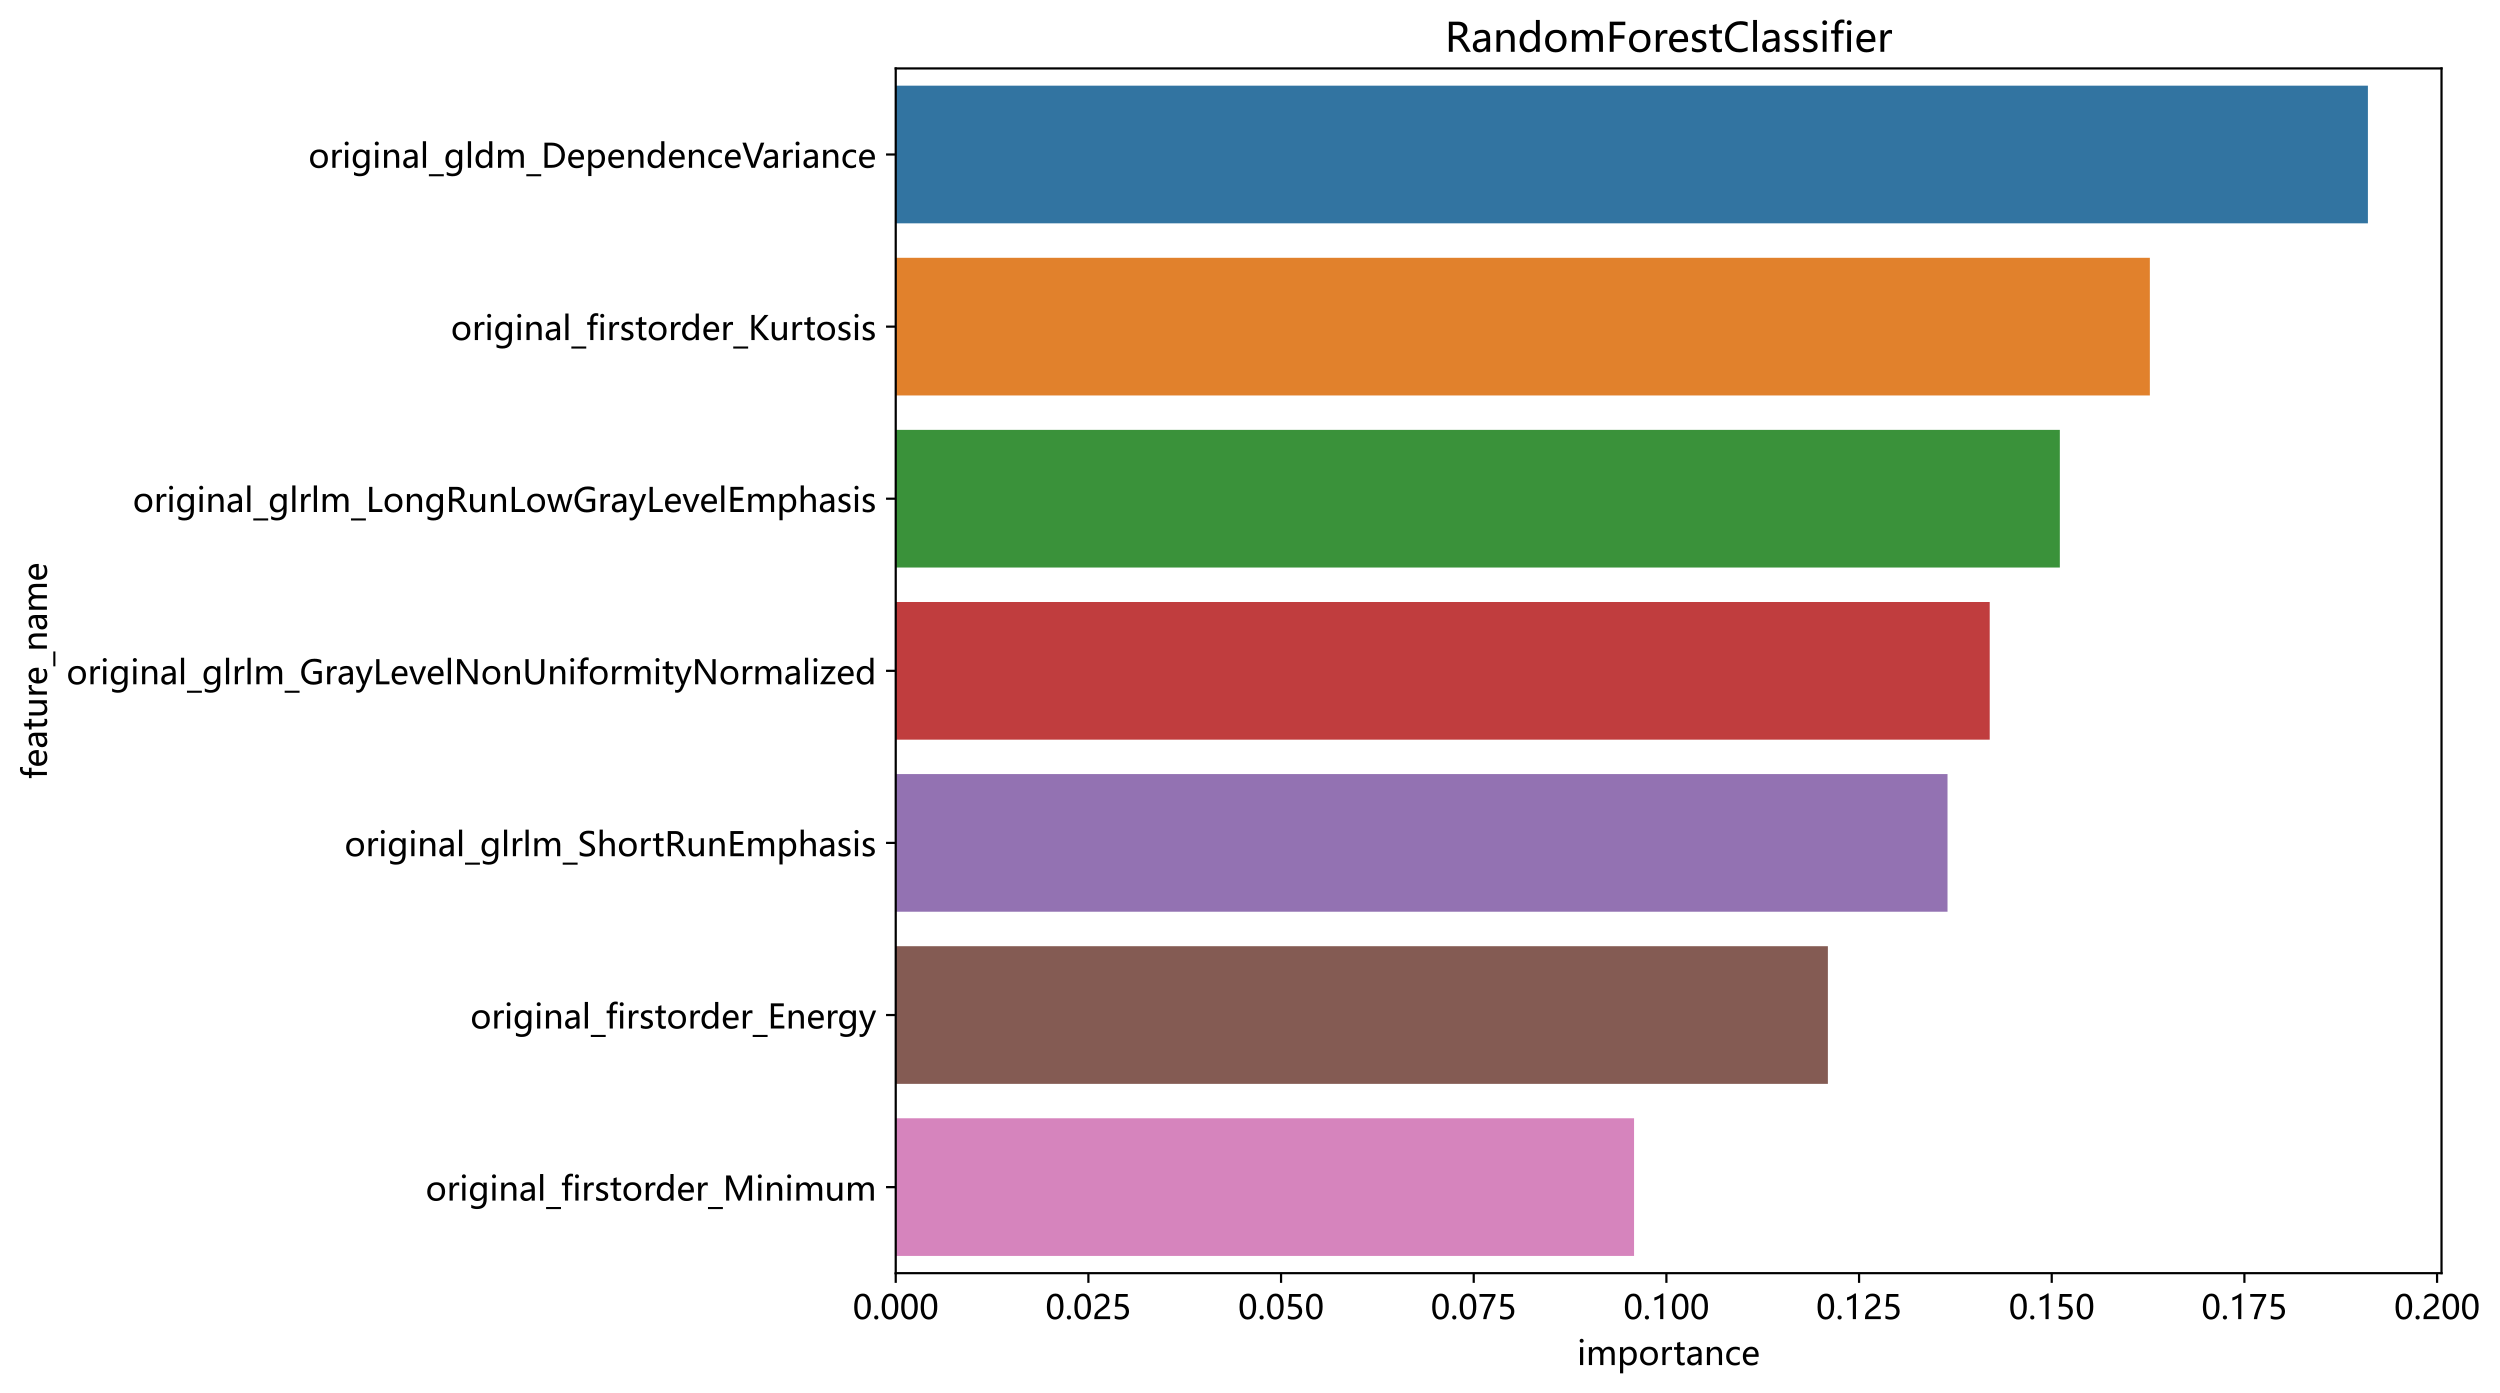 <?xml version="1.0" encoding="utf-8" standalone="no"?>
<!DOCTYPE svg PUBLIC "-//W3C//DTD SVG 1.1//EN"
  "http://www.w3.org/Graphics/SVG/1.1/DTD/svg11.dtd">
<!-- Created with matplotlib (https://matplotlib.org/) -->
<svg height="502.942pt" version="1.1" viewBox="0 0 902.45 502.942" width="902.45pt" xmlns="http://www.w3.org/2000/svg" xmlns:xlink="http://www.w3.org/1999/xlink">
 <defs>
  <style type="text/css">
*{stroke-linecap:butt;stroke-linejoin:round;}
  </style>
 </defs>
 <g id="figure_1">
  <g id="patch_1">
   <path d="M 0 502.942 
L 902.45 502.942 
L 902.45 0 
L 0 0 
z
" style="fill:#ffffff;"/>
  </g>
  <g id="axes_1">
   <g id="patch_2">
    <path d="M 323.339 459.591 
L 881.339 459.591 
L 881.339 24.711 
L 323.339 24.711 
z
" style="fill:#ffffff;"/>
   </g>
   <g id="patch_3">
    <path clip-path="url(#pabf6813dfd)" d="M 323.339 30.924 
L 854.768 30.924 
L 854.768 80.624 
L 323.339 80.624 
z
" style="fill:#3274a1;"/>
   </g>
   <g id="patch_4">
    <path clip-path="url(#pabf6813dfd)" d="M 323.339 93.049 
L 776.054 93.049 
L 776.054 142.75 
L 323.339 142.75 
z
" style="fill:#e1812c;"/>
   </g>
   <g id="patch_5">
    <path clip-path="url(#pabf6813dfd)" d="M 323.339 155.175 
L 743.561 155.175 
L 743.561 204.876 
L 323.339 204.876 
z
" style="fill:#3a923a;"/>
   </g>
   <g id="patch_6">
    <path clip-path="url(#pabf6813dfd)" d="M 323.339 217.301 
L 718.246 217.301 
L 718.246 267.001 
L 323.339 267.001 
z
" style="fill:#c03d3e;"/>
   </g>
   <g id="patch_7">
    <path clip-path="url(#pabf6813dfd)" d="M 323.339 279.426 
L 703.016 279.426 
L 703.016 329.127 
L 323.339 329.127 
z
" style="fill:#9372b2;"/>
   </g>
   <g id="patch_8">
    <path clip-path="url(#pabf6813dfd)" d="M 323.339 341.552 
L 659.829 341.552 
L 659.829 391.253 
L 323.339 391.253 
z
" style="fill:#845b53;"/>
   </g>
   <g id="patch_9">
    <path clip-path="url(#pabf6813dfd)" d="M 323.339 403.678 
L 589.863 403.678 
L 589.863 453.378 
L 323.339 453.378 
z
" style="fill:#d684bd;"/>
   </g>
   <g id="matplotlib.axis_1">
    <g id="xtick_1">
     <g id="line2d_1">
      <defs>
       <path d="M 0 0 
L 0 3.5 
" id="m8c0eee75ff" style="stroke:#000000;stroke-width:0.8;"/>
      </defs>
      <g>
       <use style="stroke:#000000;stroke-width:0.8;" x="323.339" xlink:href="#m8c0eee75ff" y="459.591"/>
      </g>
     </g>
     <g id="text_1">
      <!-- 0.000 -->
      <defs>
       <path d="M 4.438 36.328 
Q 4.438 56.344 11.078 66.625 
Q 17.719 76.906 30.328 76.906 
Q 54.344 76.906 54.344 38.141 
Q 54.344 19 47.578 8.859 
Q 40.828 -1.266 28.609 -1.266 
Q 17.094 -1.266 10.766 8.344 
Q 4.438 17.969 4.438 36.328 
z
M 14.203 36.766 
Q 14.203 6.641 29.5 6.641 
Q 44.531 6.641 44.531 37.25 
Q 44.531 68.953 29.781 68.953 
Q 14.203 68.953 14.203 36.766 
z
" id="MicrosoftYaHei-48"/>
       <path d="M 5.812 5.031 
Q 5.812 7.672 7.609 9.469 
Q 9.422 11.281 12.109 11.281 
Q 14.844 11.281 16.641 9.453 
Q 18.453 7.625 18.453 5.031 
Q 18.453 2.484 16.641 0.656 
Q 14.844 -1.172 12.062 -1.172 
Q 9.375 -1.172 7.594 0.656 
Q 5.812 2.484 5.812 5.031 
z
" id="MicrosoftYaHei-46"/>
      </defs>
      <g transform="translate(307.821 476.183)scale(0.12 -0.12)">
       <use xlink:href="#MicrosoftYaHei-48"/>
       <use x="58.643" xlink:href="#MicrosoftYaHei-46"/>
       <use x="82.715" xlink:href="#MicrosoftYaHei-48"/>
       <use x="141.357" xlink:href="#MicrosoftYaHei-48"/>
       <use x="200" xlink:href="#MicrosoftYaHei-48"/>
      </g>
     </g>
    </g>
    <g id="xtick_2">
     <g id="line2d_2">
      <g>
       <use style="stroke:#000000;stroke-width:0.8;" x="392.888" xlink:href="#m8c0eee75ff" y="459.591"/>
      </g>
     </g>
     <g id="text_2">
      <!-- 0.025 -->
      <defs>
       <path d="M 41.656 55.812 
Q 41.656 61.922 37.797 65.406 
Q 33.938 68.891 27.297 68.891 
Q 22.609 68.891 17.812 66.5 
Q 13.031 64.109 8.891 59.672 
L 8.891 68.953 
Q 12.594 72.797 17.297 74.844 
Q 22.016 76.906 28.375 76.906 
Q 38.625 76.906 44.875 71.406 
Q 51.125 65.922 51.125 56.547 
Q 51.125 48.188 47.281 42.078 
Q 43.453 35.984 34.188 29.594 
Q 24.703 23.047 21.5 20.219 
Q 18.312 17.391 17.031 14.797 
Q 15.766 12.203 15.766 8.5 
L 53.375 8.5 
L 53.375 0 
L 5.812 0 
L 5.812 3.766 
Q 5.812 10.297 7.594 14.859 
Q 9.375 19.438 13.469 23.75 
Q 17.578 28.078 26.266 34.125 
Q 35.156 40.375 38.406 45.094 
Q 41.656 49.812 41.656 55.812 
z
" id="MicrosoftYaHei-50"/>
       <path d="M 51.469 23.344 
Q 51.469 12.25 44.109 5.469 
Q 36.766 -1.312 24.359 -1.312 
Q 13.719 -1.312 8.5 1.859 
L 8.5 11.625 
Q 16.156 6.641 24.125 6.641 
Q 32.031 6.641 36.891 11 
Q 41.75 15.375 41.75 22.609 
Q 41.75 29.828 36.688 33.859 
Q 31.641 37.891 22.406 37.891 
Q 15.281 37.891 9.578 37.25 
L 12.359 75.641 
L 47.703 75.641 
L 47.703 67.234 
L 20.406 67.234 
L 18.844 45.797 
L 25.734 46.094 
Q 37.75 46.094 44.609 40.109 
Q 51.469 34.125 51.469 23.344 
z
" id="MicrosoftYaHei-53"/>
      </defs>
      <g transform="translate(377.37 476.183)scale(0.12 -0.12)">
       <use xlink:href="#MicrosoftYaHei-48"/>
       <use x="58.643" xlink:href="#MicrosoftYaHei-46"/>
       <use x="82.715" xlink:href="#MicrosoftYaHei-48"/>
       <use x="141.357" xlink:href="#MicrosoftYaHei-50"/>
       <use x="200" xlink:href="#MicrosoftYaHei-53"/>
      </g>
     </g>
    </g>
    <g id="xtick_3">
     <g id="line2d_3">
      <g>
       <use style="stroke:#000000;stroke-width:0.8;" x="462.437" xlink:href="#m8c0eee75ff" y="459.591"/>
      </g>
     </g>
     <g id="text_3">
      <!-- 0.050 -->
      <g transform="translate(446.919 476.183)scale(0.12 -0.12)">
       <use xlink:href="#MicrosoftYaHei-48"/>
       <use x="58.643" xlink:href="#MicrosoftYaHei-46"/>
       <use x="82.715" xlink:href="#MicrosoftYaHei-48"/>
       <use x="141.357" xlink:href="#MicrosoftYaHei-53"/>
       <use x="200" xlink:href="#MicrosoftYaHei-48"/>
      </g>
     </g>
    </g>
    <g id="xtick_4">
     <g id="line2d_4">
      <g>
       <use style="stroke:#000000;stroke-width:0.8;" x="531.986" xlink:href="#m8c0eee75ff" y="459.591"/>
      </g>
     </g>
     <g id="text_4">
      <!-- 0.075 -->
      <defs>
       <path d="M 53.469 69.734 
Q 41.547 48.922 34.734 31.219 
Q 27.938 13.531 26.312 0 
L 16.359 0 
Q 18.172 13.328 24.906 30.422 
Q 31.641 47.516 42.922 67.188 
L 5.422 67.188 
L 5.422 75.641 
L 53.469 75.641 
z
" id="MicrosoftYaHei-55"/>
      </defs>
      <g transform="translate(516.468 476.183)scale(0.12 -0.12)">
       <use xlink:href="#MicrosoftYaHei-48"/>
       <use x="58.643" xlink:href="#MicrosoftYaHei-46"/>
       <use x="82.715" xlink:href="#MicrosoftYaHei-48"/>
       <use x="141.357" xlink:href="#MicrosoftYaHei-55"/>
       <use x="200" xlink:href="#MicrosoftYaHei-53"/>
      </g>
     </g>
    </g>
    <g id="xtick_5">
     <g id="line2d_5">
      <g>
       <use style="stroke:#000000;stroke-width:0.8;" x="601.535" xlink:href="#m8c0eee75ff" y="459.591"/>
      </g>
     </g>
     <g id="text_5">
      <!-- 0.100 -->
      <defs>
       <path d="M 27.828 0 
L 27.828 64.703 
Q 25.594 62.453 20.234 59.672 
Q 14.891 56.891 10.359 55.766 
L 10.359 65.141 
Q 16.359 66.797 23.188 70.438 
Q 30.031 74.078 33.688 77.297 
L 37.312 77.297 
L 37.312 0 
z
" id="MicrosoftYaHei-49"/>
      </defs>
      <g transform="translate(586.017 476.183)scale(0.12 -0.12)">
       <use xlink:href="#MicrosoftYaHei-48"/>
       <use x="58.643" xlink:href="#MicrosoftYaHei-46"/>
       <use x="82.715" xlink:href="#MicrosoftYaHei-49"/>
       <use x="141.357" xlink:href="#MicrosoftYaHei-48"/>
       <use x="200" xlink:href="#MicrosoftYaHei-48"/>
      </g>
     </g>
    </g>
    <g id="xtick_6">
     <g id="line2d_6">
      <g>
       <use style="stroke:#000000;stroke-width:0.8;" x="671.084" xlink:href="#m8c0eee75ff" y="459.591"/>
      </g>
     </g>
     <g id="text_6">
      <!-- 0.125 -->
      <g transform="translate(655.566 476.183)scale(0.12 -0.12)">
       <use xlink:href="#MicrosoftYaHei-48"/>
       <use x="58.643" xlink:href="#MicrosoftYaHei-46"/>
       <use x="82.715" xlink:href="#MicrosoftYaHei-49"/>
       <use x="141.357" xlink:href="#MicrosoftYaHei-50"/>
       <use x="200" xlink:href="#MicrosoftYaHei-53"/>
      </g>
     </g>
    </g>
    <g id="xtick_7">
     <g id="line2d_7">
      <g>
       <use style="stroke:#000000;stroke-width:0.8;" x="740.633" xlink:href="#m8c0eee75ff" y="459.591"/>
      </g>
     </g>
     <g id="text_7">
      <!-- 0.150 -->
      <g transform="translate(725.115 476.183)scale(0.12 -0.12)">
       <use xlink:href="#MicrosoftYaHei-48"/>
       <use x="58.643" xlink:href="#MicrosoftYaHei-46"/>
       <use x="82.715" xlink:href="#MicrosoftYaHei-49"/>
       <use x="141.357" xlink:href="#MicrosoftYaHei-53"/>
       <use x="200" xlink:href="#MicrosoftYaHei-48"/>
      </g>
     </g>
    </g>
    <g id="xtick_8">
     <g id="line2d_8">
      <g>
       <use style="stroke:#000000;stroke-width:0.8;" x="810.183" xlink:href="#m8c0eee75ff" y="459.591"/>
      </g>
     </g>
     <g id="text_8">
      <!-- 0.175 -->
      <g transform="translate(794.664 476.183)scale(0.12 -0.12)">
       <use xlink:href="#MicrosoftYaHei-48"/>
       <use x="58.643" xlink:href="#MicrosoftYaHei-46"/>
       <use x="82.715" xlink:href="#MicrosoftYaHei-49"/>
       <use x="141.357" xlink:href="#MicrosoftYaHei-55"/>
       <use x="200" xlink:href="#MicrosoftYaHei-53"/>
      </g>
     </g>
    </g>
    <g id="xtick_9">
     <g id="line2d_9">
      <g>
       <use style="stroke:#000000;stroke-width:0.8;" x="879.732" xlink:href="#m8c0eee75ff" y="459.591"/>
      </g>
     </g>
     <g id="text_9">
      <!-- 0.200 -->
      <g transform="translate(864.213 476.183)scale(0.12 -0.12)">
       <use xlink:href="#MicrosoftYaHei-48"/>
       <use x="58.643" xlink:href="#MicrosoftYaHei-46"/>
       <use x="82.715" xlink:href="#MicrosoftYaHei-50"/>
       <use x="141.357" xlink:href="#MicrosoftYaHei-48"/>
       <use x="200" xlink:href="#MicrosoftYaHei-48"/>
      </g>
     </g>
    </g>
    <g id="text_10">
     <!-- importance -->
     <defs>
      <path d="M 7.375 73.047 
Q 7.375 75.594 9.109 77.312 
Q 10.844 79.047 13.375 79.047 
Q 15.969 79.047 17.75 77.344 
Q 19.531 75.641 19.531 73.047 
Q 19.531 70.516 17.75 68.828 
Q 15.969 67.141 13.375 67.141 
Q 10.797 67.141 9.078 68.828 
Q 7.375 70.516 7.375 73.047 
z
M 8.5 0 
L 8.5 54 
L 18.062 54 
L 18.062 0 
z
" id="MicrosoftYaHei-105"/>
      <path d="M 86.281 0 
L 76.703 0 
L 76.703 31 
Q 76.703 39.797 73.969 43.578 
Q 71.234 47.359 64.984 47.359 
Q 59.719 47.359 55.953 42.422 
Q 52.203 37.5 52.203 30.766 
L 52.203 0 
L 42.625 0 
L 42.625 31.984 
Q 42.625 47.359 30.766 47.359 
Q 25.297 47.359 21.703 42.672 
Q 18.109 37.984 18.109 30.719 
L 18.109 0 
L 8.547 0 
L 8.547 54 
L 18.109 54 
L 18.109 45.453 
L 18.312 45.453 
Q 24.078 55.281 35.156 55.281 
Q 40.578 55.281 44.719 52.297 
Q 48.875 49.312 50.484 44.234 
Q 56.5 55.281 68.453 55.281 
Q 86.281 55.281 86.281 33.297 
z
" id="MicrosoftYaHei-109"/>
      <path d="M 18.109 7.625 
L 18.109 -24.859 
L 8.547 -24.859 
L 8.547 54 
L 18.109 54 
L 18.109 44.672 
L 18.312 44.672 
Q 24.656 55.281 36.859 55.281 
Q 47.219 55.281 53.094 48.016 
Q 58.984 40.766 58.984 28.562 
Q 58.984 15.094 52.312 6.906 
Q 45.656 -1.266 34.375 -1.266 
Q 23.969 -1.266 18.312 7.625 
z
M 18.062 22.266 
Q 18.062 15.672 22.312 11.156 
Q 26.562 6.641 32.953 6.641 
Q 40.578 6.641 44.875 12.5 
Q 49.172 18.359 49.172 28.719 
Q 49.172 37.453 45.156 42.406 
Q 41.156 47.359 34.234 47.359 
Q 27.156 47.359 22.609 42.328 
Q 18.062 37.312 18.062 29.438 
z
" id="MicrosoftYaHei-112"/>
      <path d="M 4.938 26.422 
Q 4.938 39.797 12.406 47.531 
Q 19.875 55.281 32.672 55.281 
Q 44.828 55.281 51.734 47.828 
Q 58.641 40.375 58.641 27.25 
Q 58.641 14.453 51.266 6.594 
Q 43.891 -1.266 31.5 -1.266 
Q 19.391 -1.266 12.156 6.344 
Q 4.938 13.969 4.938 26.422 
z
M 14.703 26.703 
Q 14.703 17.391 19.406 12.016 
Q 24.125 6.641 32.078 6.641 
Q 40.281 6.641 44.578 11.891 
Q 48.875 17.141 48.875 26.953 
Q 48.875 36.812 44.578 42.078 
Q 40.281 47.359 32.078 47.359 
Q 24.031 47.359 19.359 41.844 
Q 14.703 36.328 14.703 26.703 
z
" id="MicrosoftYaHei-111"/>
      <path d="M 37.5 44.531 
Q 35.109 46.234 30.906 46.234 
Q 25.344 46.234 21.719 41.031 
Q 18.109 35.844 18.109 27.344 
L 18.109 0 
L 8.547 0 
L 8.547 54 
L 18.109 54 
L 18.109 43.016 
L 18.312 43.016 
Q 22.406 54.938 32.469 54.938 
Q 35.75 54.938 37.5 54.203 
z
" id="MicrosoftYaHei-114"/>
      <path d="M 34.469 0.531 
Q 31.344 -1.172 26.031 -1.172 
Q 11.531 -1.172 11.531 14.891 
L 11.531 46.094 
L 2.25 46.094 
L 2.25 54 
L 11.531 54 
L 11.531 67 
L 21.047 70.016 
L 21.047 54 
L 34.469 54 
L 34.469 46.094 
L 21.047 46.094 
L 21.047 16.609 
Q 21.047 11.281 22.844 8.984 
Q 24.656 6.688 28.859 6.688 
Q 32.078 6.688 34.469 8.5 
z
" id="MicrosoftYaHei-116"/>
      <path d="M 9.812 50.25 
Q 17.875 55.281 28.422 55.281 
Q 47.953 55.281 47.953 34.766 
L 47.953 0 
L 38.484 0 
L 38.484 8.344 
L 38.234 8.344 
Q 32.625 -1.266 21.688 -1.266 
Q 13.812 -1.266 9.172 2.984 
Q 4.547 7.234 4.547 14.453 
Q 4.547 29.594 22.469 32.078 
L 38.484 34.328 
Q 38.484 47.562 27.547 47.562 
Q 17.828 47.562 9.812 41.016 
z
M 25.828 25.391 
Q 19.188 24.516 16.672 22.062 
Q 14.156 19.625 14.156 15.234 
Q 14.156 11.375 16.891 8.938 
Q 19.625 6.5 24.125 6.5 
Q 30.375 6.5 34.422 10.891 
Q 38.484 15.281 38.484 21.922 
L 38.484 27.094 
z
" id="MicrosoftYaHei-97"/>
      <path d="M 54.203 0 
L 44.672 0 
L 44.672 30.719 
Q 44.672 47.359 32.516 47.359 
Q 26.219 47.359 22.156 42.672 
Q 18.109 37.984 18.109 30.812 
L 18.109 0 
L 8.547 0 
L 8.547 54 
L 18.109 54 
L 18.109 45.062 
L 18.312 45.062 
Q 24.422 55.281 36.031 55.281 
Q 44.922 55.281 49.562 49.578 
Q 54.203 43.891 54.203 33.016 
z
" id="MicrosoftYaHei-110"/>
      <path d="M 45.844 2.438 
Q 39.656 -1.266 30.906 -1.266 
Q 19.188 -1.266 12.062 6.25 
Q 4.938 13.766 4.938 25.734 
Q 4.938 39.016 12.625 47.141 
Q 20.312 55.281 33.203 55.281 
Q 40.625 55.281 45.906 52.641 
L 45.906 43.172 
Q 40.188 47.359 33.203 47.359 
Q 25 47.359 19.844 41.672 
Q 14.703 35.984 14.703 26.516 
Q 14.703 17.188 19.562 11.906 
Q 24.422 6.641 32.672 6.641 
Q 39.656 6.641 45.844 11.234 
z
" id="MicrosoftYaHei-99"/>
      <path d="M 52.547 24.562 
L 14.75 24.562 
Q 14.984 15.922 19.469 11.203 
Q 23.969 6.5 32.031 6.5 
Q 41.109 6.5 48.688 12.312 
L 48.688 3.766 
Q 41.547 -1.266 29.781 -1.266 
Q 18.062 -1.266 11.5 6.156 
Q 4.938 13.578 4.938 26.766 
Q 4.938 39.156 12.141 47.219 
Q 19.344 55.281 30.031 55.281 
Q 40.625 55.281 46.578 48.469 
Q 52.547 41.656 52.547 29.391 
z
M 42.969 32.234 
Q 42.922 39.547 39.5 43.547 
Q 36.078 47.562 29.891 47.562 
Q 24.172 47.562 20 43.312 
Q 15.828 39.062 14.75 32.234 
z
" id="MicrosoftYaHei-101"/>
     </defs>
     <g transform="translate(569.333 492.759)scale(0.12 -0.12)">
      <use xlink:href="#MicrosoftYaHei-105"/>
      <use x="26.611" xlink:href="#MicrosoftYaHei-109"/>
      <use x="120.312" xlink:href="#MicrosoftYaHei-112"/>
      <use x="184.18" xlink:href="#MicrosoftYaHei-111"/>
      <use x="247.754" xlink:href="#MicrosoftYaHei-114"/>
      <use x="289.062" xlink:href="#MicrosoftYaHei-116"/>
      <use x="326.318" xlink:href="#MicrosoftYaHei-97"/>
      <use x="381.592" xlink:href="#MicrosoftYaHei-110"/>
      <use x="443.213" xlink:href="#MicrosoftYaHei-99"/>
      <use x="493.359" xlink:href="#MicrosoftYaHei-101"/>
     </g>
    </g>
   </g>
   <g id="matplotlib.axis_2">
    <g id="ytick_1">
     <g id="line2d_10">
      <defs>
       <path d="M 0 0 
L -3.5 0 
" id="mf6e78fb6bf" style="stroke:#000000;stroke-width:0.8;"/>
      </defs>
      <g>
       <use style="stroke:#000000;stroke-width:0.8;" x="323.339" xlink:href="#mf6e78fb6bf" y="55.774"/>
      </g>
     </g>
     <g id="text_11">
      <!-- original_gldm_DependenceVariance -->
      <defs>
       <path d="M 55.422 4.547 
Q 55.422 -25.438 26.312 -25.438 
Q 16.266 -25.438 8.844 -21.688 
L 8.844 -12.453 
Q 17.875 -17.484 26.172 -17.484 
Q 45.844 -17.484 45.844 3.219 
L 45.844 8.938 
L 45.656 8.938 
Q 39.5 -1.266 27.297 -1.266 
Q 17.141 -1.266 11.031 6 
Q 4.938 13.281 4.938 25.297 
Q 4.938 39.109 11.672 47.188 
Q 18.406 55.281 29.641 55.281 
Q 40.438 55.281 45.656 46.688 
L 45.844 46.688 
L 45.844 54 
L 55.422 54 
z
M 45.844 32.125 
Q 45.906 38.375 41.656 42.859 
Q 37.406 47.359 31.203 47.359 
Q 23.391 47.359 19.047 41.625 
Q 14.703 35.891 14.703 25.875 
Q 14.703 17.281 18.891 11.953 
Q 23.094 6.641 30.031 6.641 
Q 37.016 6.641 41.453 11.719 
Q 45.906 16.797 45.844 24.609 
z
" id="MicrosoftYaHei-103"/>
       <path d="M 8.5 0 
L 8.5 79.938 
L 18.062 79.938 
L 18.062 0 
z
" id="MicrosoftYaHei-108"/>
       <path d="M 44.828 -25.531 
L 0 -25.531 
L 0 -19.234 
L 44.828 -19.234 
z
" id="MicrosoftYaHei-95"/>
       <path d="M 55.422 0 
L 45.844 0 
L 45.844 8.984 
L 45.656 8.984 
Q 39.75 -1.266 27.297 -1.266 
Q 17.047 -1.266 10.984 6.031 
Q 4.938 13.328 4.938 25.734 
Q 4.938 39.109 11.766 47.188 
Q 18.609 55.281 29.641 55.281 
Q 40.672 55.281 45.656 46.688 
L 45.844 46.688 
L 45.844 79.938 
L 55.422 79.938 
z
M 45.906 32.125 
Q 45.906 38.625 41.625 42.984 
Q 37.359 47.359 31.109 47.359 
Q 23.484 47.359 19.094 41.672 
Q 14.703 35.984 14.703 26.172 
Q 14.703 17.141 18.922 11.891 
Q 23.141 6.641 30.172 6.641 
Q 37.109 6.641 41.5 11.781 
Q 45.906 16.938 45.906 24.609 
z
" id="MicrosoftYaHei-100"/>
       <path d="M 9.766 0 
L 9.766 75.641 
L 31.344 75.641 
Q 48.531 75.641 59.938 65.625 
Q 71.344 55.609 71.344 38.766 
Q 71.344 21.188 59.938 10.594 
Q 48.531 0 30.562 0 
z
M 19.531 66.938 
L 19.531 8.641 
L 30.516 8.641 
Q 44.922 8.641 53 16.5 
Q 61.078 24.359 61.078 38.531 
Q 61.078 52.688 52.781 59.812 
Q 44.484 66.938 30.953 66.938 
z
" id="MicrosoftYaHei-68"/>
       <path d="M 66.75 75.641 
L 38.969 0 
L 28.125 0 
L 0.875 75.641 
L 11.719 75.641 
L 32.078 16.5 
Q 33.109 13.578 33.594 9.719 
L 33.844 9.719 
Q 34.234 13.094 35.547 16.609 
L 56.297 75.641 
z
" id="MicrosoftYaHei-86"/>
      </defs>
      <g transform="translate(111.325 60.57)scale(0.12 -0.12)">
       <use xlink:href="#MicrosoftYaHei-111"/>
       <use x="63.574" xlink:href="#MicrosoftYaHei-114"/>
       <use x="101.758" xlink:href="#MicrosoftYaHei-105"/>
       <use x="128.369" xlink:href="#MicrosoftYaHei-103"/>
       <use x="192.334" xlink:href="#MicrosoftYaHei-105"/>
       <use x="218.945" xlink:href="#MicrosoftYaHei-110"/>
       <use x="280.566" xlink:href="#MicrosoftYaHei-97"/>
       <use x="335.84" xlink:href="#MicrosoftYaHei-108"/>
       <use x="362.451" xlink:href="#MicrosoftYaHei-95"/>
       <use x="407.275" xlink:href="#MicrosoftYaHei-103"/>
       <use x="471.24" xlink:href="#MicrosoftYaHei-108"/>
       <use x="497.852" xlink:href="#MicrosoftYaHei-100"/>
       <use x="561.816" xlink:href="#MicrosoftYaHei-109"/>
       <use x="655.518" xlink:href="#MicrosoftYaHei-95"/>
       <use x="700.342" xlink:href="#MicrosoftYaHei-68"/>
       <use x="776.514" xlink:href="#MicrosoftYaHei-101"/>
       <use x="833.252" xlink:href="#MicrosoftYaHei-112"/>
       <use x="897.119" xlink:href="#MicrosoftYaHei-101"/>
       <use x="953.857" xlink:href="#MicrosoftYaHei-110"/>
       <use x="1015.479" xlink:href="#MicrosoftYaHei-100"/>
       <use x="1079.443" xlink:href="#MicrosoftYaHei-101"/>
       <use x="1136.182" xlink:href="#MicrosoftYaHei-110"/>
       <use x="1197.803" xlink:href="#MicrosoftYaHei-99"/>
       <use x="1247.949" xlink:href="#MicrosoftYaHei-101"/>
       <use x="1304.688" xlink:href="#MicrosoftYaHei-86"/>
       <use x="1364.564" xlink:href="#MicrosoftYaHei-97"/>
       <use x="1419.838" xlink:href="#MicrosoftYaHei-114"/>
       <use x="1458.021" xlink:href="#MicrosoftYaHei-105"/>
       <use x="1484.633" xlink:href="#MicrosoftYaHei-97"/>
       <use x="1539.906" xlink:href="#MicrosoftYaHei-110"/>
       <use x="1601.527" xlink:href="#MicrosoftYaHei-99"/>
       <use x="1651.674" xlink:href="#MicrosoftYaHei-101"/>
      </g>
     </g>
    </g>
    <g id="ytick_2">
     <g id="line2d_11">
      <g>
       <use style="stroke:#000000;stroke-width:0.8;" x="323.339" xlink:href="#mf6e78fb6bf" y="117.9"/>
      </g>
     </g>
     <g id="text_12">
      <!-- original_firstorder_Kurtosis -->
      <defs>
       <path d="M 36.234 71.781 
Q 33.547 73.188 30.422 73.188 
Q 21.438 73.188 21.438 62.062 
L 21.438 54 
L 34.078 54 
L 34.078 46.094 
L 21.438 46.094 
L 21.438 0 
L 11.969 0 
L 11.969 46.094 
L 2.734 46.094 
L 2.734 54 
L 11.969 54 
L 11.969 62.5 
Q 11.969 71.188 16.969 76.141 
Q 21.969 81.109 29.688 81.109 
Q 33.797 81.109 36.234 80.172 
z
" id="MicrosoftYaHei-102"/>
       <path d="M 5.516 11.672 
Q 12.75 6.453 21.094 6.453 
Q 32.281 6.453 32.281 13.766 
Q 32.281 16.891 29.828 18.922 
Q 27.391 20.953 19.922 23.734 
Q 10.938 27.344 8.25 30.875 
Q 5.562 34.422 5.562 39.453 
Q 5.562 46.625 11.641 50.953 
Q 17.719 55.281 26.609 55.281 
Q 33.5 55.281 39.406 52.875 
L 39.406 43.656 
Q 33.344 47.562 25.688 47.562 
Q 21.094 47.562 18.203 45.562 
Q 15.328 43.562 15.328 40.281 
Q 15.328 37.062 17.406 35.25 
Q 19.484 33.453 26.609 30.609 
Q 35.641 27.25 38.812 23.625 
Q 42 20.016 42 14.703 
Q 42 7.281 35.906 3 
Q 29.828 -1.266 20.172 -1.266 
Q 11.766 -1.266 5.516 1.906 
z
" id="MicrosoftYaHei-115"/>
       <path d="M 63.578 0 
L 50.203 0 
L 21.781 34.375 
Q 20.312 36.188 19.781 37.203 
L 19.531 37.203 
L 19.531 0 
L 9.766 0 
L 9.766 75.641 
L 19.531 75.641 
L 19.531 40.047 
L 19.781 40.047 
Q 20.609 41.359 21.781 42.828 
L 49.219 75.641 
L 61.281 75.641 
L 29.547 39.359 
z
" id="MicrosoftYaHei-75"/>
       <path d="M 53.125 0 
L 43.5 0 
L 43.5 8.5 
L 43.312 8.5 
Q 37.891 -1.266 26.656 -1.266 
Q 7.469 -1.266 7.469 21.688 
L 7.469 54 
L 16.938 54 
L 16.938 23.094 
Q 16.938 6.641 29.547 6.641 
Q 35.797 6.641 39.641 11.25 
Q 43.5 15.875 43.5 22.906 
L 43.5 54 
L 53.125 54 
z
" id="MicrosoftYaHei-117"/>
      </defs>
      <g transform="translate(162.754 122.766)scale(0.12 -0.12)">
       <use xlink:href="#MicrosoftYaHei-111"/>
       <use x="63.574" xlink:href="#MicrosoftYaHei-114"/>
       <use x="101.758" xlink:href="#MicrosoftYaHei-105"/>
       <use x="128.369" xlink:href="#MicrosoftYaHei-103"/>
       <use x="192.334" xlink:href="#MicrosoftYaHei-105"/>
       <use x="218.945" xlink:href="#MicrosoftYaHei-110"/>
       <use x="280.566" xlink:href="#MicrosoftYaHei-97"/>
       <use x="335.84" xlink:href="#MicrosoftYaHei-108"/>
       <use x="362.451" xlink:href="#MicrosoftYaHei-95"/>
       <use x="407.275" xlink:href="#MicrosoftYaHei-102"/>
       <use x="441.943" xlink:href="#MicrosoftYaHei-105"/>
       <use x="468.555" xlink:href="#MicrosoftYaHei-114"/>
       <use x="507.488" xlink:href="#MicrosoftYaHei-115"/>
       <use x="553.777" xlink:href="#MicrosoftYaHei-116"/>
       <use x="590.158" xlink:href="#MicrosoftYaHei-111"/>
       <use x="653.732" xlink:href="#MicrosoftYaHei-114"/>
       <use x="690.541" xlink:href="#MicrosoftYaHei-100"/>
       <use x="754.506" xlink:href="#MicrosoftYaHei-101"/>
       <use x="811.244" xlink:href="#MicrosoftYaHei-114"/>
       <use x="849.428" xlink:href="#MicrosoftYaHei-95"/>
       <use x="894.252" xlink:href="#MicrosoftYaHei-75"/>
       <use x="957.729" xlink:href="#MicrosoftYaHei-117"/>
       <use x="1019.35" xlink:href="#MicrosoftYaHei-114"/>
       <use x="1060.658" xlink:href="#MicrosoftYaHei-116"/>
       <use x="1097.039" xlink:href="#MicrosoftYaHei-111"/>
       <use x="1160.613" xlink:href="#MicrosoftYaHei-115"/>
       <use x="1206.902" xlink:href="#MicrosoftYaHei-105"/>
       <use x="1233.514" xlink:href="#MicrosoftYaHei-115"/>
      </g>
     </g>
    </g>
    <g id="ytick_3">
     <g id="line2d_12">
      <g>
       <use style="stroke:#000000;stroke-width:0.8;" x="323.339" xlink:href="#mf6e78fb6bf" y="180.025"/>
      </g>
     </g>
     <g id="text_13">
      <!-- original_glrlm_LongRunLowGrayLevelEmphasis -->
      <defs>
       <path d="M 49.656 0 
L 9.766 0 
L 9.766 75.641 
L 19.531 75.641 
L 19.531 8.641 
L 49.656 8.641 
z
" id="MicrosoftYaHei-76"/>
       <path d="M 64.984 0 
L 53.469 0 
L 40.922 21 
Q 37.156 27.297 34.031 29.562 
Q 30.906 31.844 26.562 31.844 
L 19.531 31.844 
L 19.531 0 
L 9.766 0 
L 9.766 75.641 
L 32.812 75.641 
Q 43.844 75.641 50.094 70.312 
Q 56.344 64.984 56.344 55.422 
Q 56.344 39.703 39.547 35.016 
L 39.547 34.766 
Q 42.672 33.453 44.938 31 
Q 47.219 28.562 50.828 22.656 
z
M 19.531 67.094 
L 19.531 40.375 
L 31.062 40.375 
Q 37.75 40.375 41.922 44.281 
Q 46.094 48.188 46.094 54.547 
Q 46.094 60.453 42.281 63.766 
Q 38.484 67.094 31.203 67.094 
z
" id="MicrosoftYaHei-82"/>
       <path d="M 77.734 54 
L 61.625 0 
L 51.656 0 
L 40.922 37.891 
Q 40.234 40.328 40.047 43.062 
L 39.844 43.062 
Q 39.703 41.016 38.719 37.984 
L 27.094 0 
L 17.438 0 
L 1.219 54 
L 11.188 54 
L 21.969 13.969 
Q 22.469 12.156 22.703 9.031 
L 23.094 9.031 
Q 23.297 11.719 24.031 14.109 
L 35.641 54 
L 44.484 54 
L 55.812 13.922 
Q 56.297 12.156 56.594 8.938 
L 57.031 8.938 
Q 57.125 11.078 57.906 13.922 
L 68.453 54 
z
" id="MicrosoftYaHei-119"/>
       <path d="M 66.938 5.172 
Q 55.609 -1.266 41.359 -1.266 
Q 24.953 -1.266 14.922 9.109 
Q 4.891 19.484 4.891 36.812 
Q 4.891 54.344 15.969 65.625 
Q 27.047 76.906 44.391 76.906 
Q 56.641 76.906 65.141 73 
L 65.141 62.453 
Q 56.062 68.172 43.5 68.172 
Q 31.156 68.172 23.141 59.719 
Q 15.141 51.266 15.141 37.453 
Q 15.141 23.25 22.516 15.328 
Q 29.891 7.422 42.438 7.422 
Q 51.078 7.422 57.125 10.75 
L 57.125 31.203 
L 40.719 31.203 
L 40.719 39.844 
L 66.938 39.844 
z
" id="MicrosoftYaHei-71"/>
       <path d="M 52.484 54 
L 27.984 -8.156 
Q 21.141 -25.438 8.688 -25.438 
Q 5.125 -25.438 2.594 -24.656 
L 2.594 -16.266 
Q 5.375 -17.328 7.953 -17.328 
Q 14.453 -17.328 17.672 -9.719 
L 21.828 0.094 
L 0.641 54 
L 11.234 54 
L 25.344 13.422 
L 26.516 8.984 
L 26.766 8.984 
Q 27.047 10.5 27.938 13.328 
L 42.672 54 
z
" id="MicrosoftYaHei-121"/>
       <path d="M 52.047 54 
L 30.672 0 
L 21 0 
L 0.688 54 
L 11.141 54 
L 24.312 15.438 
Q 25.922 10.797 26.219 7.672 
L 26.469 7.672 
Q 26.953 11.766 28.172 15.234 
L 42 54 
z
" id="MicrosoftYaHei-118"/>
       <path d="M 50.438 0 
L 9.766 0 
L 9.766 75.641 
L 48.734 75.641 
L 48.734 66.938 
L 19.531 66.938 
L 19.531 42.719 
L 46.578 42.719 
L 46.578 34.078 
L 19.531 34.078 
L 19.531 8.641 
L 50.438 8.641 
z
" id="MicrosoftYaHei-69"/>
       <path d="M 54.156 0 
L 44.625 0 
L 44.625 31.062 
Q 44.625 47.359 32.516 47.359 
Q 26.312 47.359 22.203 42.594 
Q 18.109 37.844 18.109 30.609 
L 18.109 0 
L 8.547 0 
L 8.547 79.938 
L 18.109 79.938 
L 18.109 45.125 
L 18.312 45.125 
Q 24.516 55.281 35.938 55.281 
Q 54.156 55.281 54.156 33.25 
z
" id="MicrosoftYaHei-104"/>
      </defs>
      <g transform="translate(47.935 184.822)scale(0.12 -0.12)">
       <use xlink:href="#MicrosoftYaHei-111"/>
       <use x="63.574" xlink:href="#MicrosoftYaHei-114"/>
       <use x="101.758" xlink:href="#MicrosoftYaHei-105"/>
       <use x="128.369" xlink:href="#MicrosoftYaHei-103"/>
       <use x="192.334" xlink:href="#MicrosoftYaHei-105"/>
       <use x="218.945" xlink:href="#MicrosoftYaHei-110"/>
       <use x="280.566" xlink:href="#MicrosoftYaHei-97"/>
       <use x="335.84" xlink:href="#MicrosoftYaHei-108"/>
       <use x="362.451" xlink:href="#MicrosoftYaHei-95"/>
       <use x="407.275" xlink:href="#MicrosoftYaHei-103"/>
       <use x="471.24" xlink:href="#MicrosoftYaHei-108"/>
       <use x="497.852" xlink:href="#MicrosoftYaHei-114"/>
       <use x="536.035" xlink:href="#MicrosoftYaHei-108"/>
       <use x="562.646" xlink:href="#MicrosoftYaHei-109"/>
       <use x="656.348" xlink:href="#MicrosoftYaHei-95"/>
       <use x="701.172" xlink:href="#MicrosoftYaHei-76"/>
       <use x="752.49" xlink:href="#MicrosoftYaHei-111"/>
       <use x="816.064" xlink:href="#MicrosoftYaHei-110"/>
       <use x="877.686" xlink:href="#MicrosoftYaHei-103"/>
       <use x="941.65" xlink:href="#MicrosoftYaHei-82"/>
       <use x="1006.934" xlink:href="#MicrosoftYaHei-117"/>
       <use x="1068.555" xlink:href="#MicrosoftYaHei-110"/>
       <use x="1130.176" xlink:href="#MicrosoftYaHei-76"/>
       <use x="1181.494" xlink:href="#MicrosoftYaHei-111"/>
       <use x="1245.068" xlink:href="#MicrosoftYaHei-119"/>
       <use x="1324.023" xlink:href="#MicrosoftYaHei-71"/>
       <use x="1398.389" xlink:href="#MicrosoftYaHei-114"/>
       <use x="1436.572" xlink:href="#MicrosoftYaHei-97"/>
       <use x="1491.846" xlink:href="#MicrosoftYaHei-121"/>
       <use x="1544.775" xlink:href="#MicrosoftYaHei-76"/>
       <use x="1596.094" xlink:href="#MicrosoftYaHei-101"/>
       <use x="1652.832" xlink:href="#MicrosoftYaHei-118"/>
       <use x="1704.697" xlink:href="#MicrosoftYaHei-101"/>
       <use x="1761.436" xlink:href="#MicrosoftYaHei-108"/>
       <use x="1788.047" xlink:href="#MicrosoftYaHei-69"/>
       <use x="1843.027" xlink:href="#MicrosoftYaHei-109"/>
       <use x="1936.729" xlink:href="#MicrosoftYaHei-112"/>
       <use x="2000.596" xlink:href="#MicrosoftYaHei-104"/>
       <use x="2062.168" xlink:href="#MicrosoftYaHei-97"/>
       <use x="2117.441" xlink:href="#MicrosoftYaHei-115"/>
       <use x="2163.73" xlink:href="#MicrosoftYaHei-105"/>
       <use x="2190.342" xlink:href="#MicrosoftYaHei-115"/>
      </g>
     </g>
    </g>
    <g id="ytick_4">
     <g id="line2d_13">
      <g>
       <use style="stroke:#000000;stroke-width:0.8;" x="323.339" xlink:href="#mf6e78fb6bf" y="242.151"/>
      </g>
     </g>
     <g id="text_14">
      <!-- original_glrlm_GrayLevelNonUniformityNormalized -->
      <defs>
       <path d="M 71.531 0 
L 59.969 0 
L 21.922 58.844 
Q 20.312 61.328 19.344 63.766 
L 19.047 63.766 
Q 19.438 61.234 19.438 53.172 
L 19.438 0 
L 9.766 0 
L 9.766 75.641 
L 22.016 75.641 
L 59.031 17.828 
Q 61.672 13.719 62.156 12.594 
L 62.359 12.594 
Q 61.859 15.828 61.859 23.641 
L 61.859 75.641 
L 71.531 75.641 
z
" id="MicrosoftYaHei-78"/>
       <path d="M 65.828 30.812 
Q 65.828 -1.266 36.719 -1.266 
Q 8.844 -1.266 8.844 29.688 
L 8.844 75.641 
L 18.609 75.641 
L 18.609 30.125 
Q 18.609 7.422 37.641 7.422 
Q 56.062 7.422 56.062 29.391 
L 56.062 75.641 
L 65.828 75.641 
z
" id="MicrosoftYaHei-85"/>
       <path d="M 46.531 0 
L 1.703 0 
L 1.703 3.172 
L 33.109 46.094 
L 4.641 46.094 
L 4.641 54 
L 46.734 54 
L 46.734 50.875 
L 15.531 7.906 
L 46.531 7.906 
z
" id="MicrosoftYaHei-122"/>
      </defs>
      <g transform="translate(23.997 247.018)scale(0.12 -0.12)">
       <use xlink:href="#MicrosoftYaHei-111"/>
       <use x="63.574" xlink:href="#MicrosoftYaHei-114"/>
       <use x="101.758" xlink:href="#MicrosoftYaHei-105"/>
       <use x="128.369" xlink:href="#MicrosoftYaHei-103"/>
       <use x="192.334" xlink:href="#MicrosoftYaHei-105"/>
       <use x="218.945" xlink:href="#MicrosoftYaHei-110"/>
       <use x="280.566" xlink:href="#MicrosoftYaHei-97"/>
       <use x="335.84" xlink:href="#MicrosoftYaHei-108"/>
       <use x="362.451" xlink:href="#MicrosoftYaHei-95"/>
       <use x="407.275" xlink:href="#MicrosoftYaHei-103"/>
       <use x="471.24" xlink:href="#MicrosoftYaHei-108"/>
       <use x="497.852" xlink:href="#MicrosoftYaHei-114"/>
       <use x="536.035" xlink:href="#MicrosoftYaHei-108"/>
       <use x="562.646" xlink:href="#MicrosoftYaHei-109"/>
       <use x="656.348" xlink:href="#MicrosoftYaHei-95"/>
       <use x="701.172" xlink:href="#MicrosoftYaHei-71"/>
       <use x="775.537" xlink:href="#MicrosoftYaHei-114"/>
       <use x="813.721" xlink:href="#MicrosoftYaHei-97"/>
       <use x="868.994" xlink:href="#MicrosoftYaHei-121"/>
       <use x="921.924" xlink:href="#MicrosoftYaHei-76"/>
       <use x="973.242" xlink:href="#MicrosoftYaHei-101"/>
       <use x="1029.98" xlink:href="#MicrosoftYaHei-118"/>
       <use x="1081.846" xlink:href="#MicrosoftYaHei-101"/>
       <use x="1138.584" xlink:href="#MicrosoftYaHei-108"/>
       <use x="1165.195" xlink:href="#MicrosoftYaHei-78"/>
       <use x="1246.494" xlink:href="#MicrosoftYaHei-111"/>
       <use x="1310.068" xlink:href="#MicrosoftYaHei-110"/>
       <use x="1371.689" xlink:href="#MicrosoftYaHei-85"/>
       <use x="1446.348" xlink:href="#MicrosoftYaHei-110"/>
       <use x="1507.969" xlink:href="#MicrosoftYaHei-105"/>
       <use x="1534.58" xlink:href="#MicrosoftYaHei-102"/>
       <use x="1569.248" xlink:href="#MicrosoftYaHei-111"/>
       <use x="1632.822" xlink:href="#MicrosoftYaHei-114"/>
       <use x="1670.756" xlink:href="#MicrosoftYaHei-109"/>
       <use x="1764.457" xlink:href="#MicrosoftYaHei-105"/>
       <use x="1791.068" xlink:href="#MicrosoftYaHei-116"/>
       <use x="1828.324" xlink:href="#MicrosoftYaHei-121"/>
       <use x="1881.254" xlink:href="#MicrosoftYaHei-78"/>
       <use x="1962.553" xlink:href="#MicrosoftYaHei-111"/>
       <use x="2026.127" xlink:href="#MicrosoftYaHei-114"/>
       <use x="2064.061" xlink:href="#MicrosoftYaHei-109"/>
       <use x="2157.762" xlink:href="#MicrosoftYaHei-97"/>
       <use x="2213.035" xlink:href="#MicrosoftYaHei-108"/>
       <use x="2239.646" xlink:href="#MicrosoftYaHei-105"/>
       <use x="2266.258" xlink:href="#MicrosoftYaHei-122"/>
       <use x="2315.428" xlink:href="#MicrosoftYaHei-101"/>
       <use x="2372.166" xlink:href="#MicrosoftYaHei-100"/>
      </g>
     </g>
    </g>
    <g id="ytick_5">
     <g id="line2d_14">
      <g>
       <use style="stroke:#000000;stroke-width:0.8;" x="323.339" xlink:href="#mf6e78fb6bf" y="304.277"/>
      </g>
     </g>
     <g id="text_15">
      <!-- original_glrlm_ShortRunEmphasis -->
      <defs>
       <path d="M 6.25 14.203 
Q 9.719 11.188 15.531 9.234 
Q 21.344 7.281 26.562 7.281 
Q 42.484 7.281 42.484 18.609 
Q 42.484 21.781 40.766 24.312 
Q 39.062 26.859 36.078 28.812 
Q 33.109 30.766 24.906 34.812 
Q 13.531 40.484 9.906 45.344 
Q 6.297 50.203 6.297 56.453 
Q 6.297 65.875 13.859 71.391 
Q 21.438 76.906 32.953 76.906 
Q 44.234 76.906 49.516 74.172 
L 49.516 63.531 
Q 42.672 68.266 32.234 68.266 
Q 25.297 68.266 20.922 65.359 
Q 16.547 62.453 16.547 57.281 
Q 16.547 52.688 19.578 49.797 
Q 22.609 46.922 32.719 41.938 
Q 43.844 36.625 48.281 31.297 
Q 52.734 25.984 52.734 19.344 
Q 52.734 9.375 45.5 4.047 
Q 38.281 -1.266 25.438 -1.266 
Q 20.953 -1.266 14.969 -0.016 
Q 8.984 1.219 6.25 3.078 
z
" id="MicrosoftYaHei-83"/>
      </defs>
      <g transform="translate(124.364 309.073)scale(0.12 -0.12)">
       <use xlink:href="#MicrosoftYaHei-111"/>
       <use x="63.574" xlink:href="#MicrosoftYaHei-114"/>
       <use x="101.758" xlink:href="#MicrosoftYaHei-105"/>
       <use x="128.369" xlink:href="#MicrosoftYaHei-103"/>
       <use x="192.334" xlink:href="#MicrosoftYaHei-105"/>
       <use x="218.945" xlink:href="#MicrosoftYaHei-110"/>
       <use x="280.566" xlink:href="#MicrosoftYaHei-97"/>
       <use x="335.84" xlink:href="#MicrosoftYaHei-108"/>
       <use x="362.451" xlink:href="#MicrosoftYaHei-95"/>
       <use x="407.275" xlink:href="#MicrosoftYaHei-103"/>
       <use x="471.24" xlink:href="#MicrosoftYaHei-108"/>
       <use x="497.852" xlink:href="#MicrosoftYaHei-114"/>
       <use x="536.035" xlink:href="#MicrosoftYaHei-108"/>
       <use x="562.646" xlink:href="#MicrosoftYaHei-109"/>
       <use x="656.348" xlink:href="#MicrosoftYaHei-95"/>
       <use x="701.172" xlink:href="#MicrosoftYaHei-83"/>
       <use x="758.887" xlink:href="#MicrosoftYaHei-104"/>
       <use x="820.459" xlink:href="#MicrosoftYaHei-111"/>
       <use x="884.033" xlink:href="#MicrosoftYaHei-114"/>
       <use x="925.342" xlink:href="#MicrosoftYaHei-116"/>
       <use x="962.598" xlink:href="#MicrosoftYaHei-82"/>
       <use x="1027.881" xlink:href="#MicrosoftYaHei-117"/>
       <use x="1089.502" xlink:href="#MicrosoftYaHei-110"/>
       <use x="1151.123" xlink:href="#MicrosoftYaHei-69"/>
       <use x="1206.104" xlink:href="#MicrosoftYaHei-109"/>
       <use x="1299.805" xlink:href="#MicrosoftYaHei-112"/>
       <use x="1363.672" xlink:href="#MicrosoftYaHei-104"/>
       <use x="1425.244" xlink:href="#MicrosoftYaHei-97"/>
       <use x="1480.518" xlink:href="#MicrosoftYaHei-115"/>
       <use x="1526.807" xlink:href="#MicrosoftYaHei-105"/>
       <use x="1553.418" xlink:href="#MicrosoftYaHei-115"/>
      </g>
     </g>
    </g>
    <g id="ytick_6">
     <g id="line2d_15">
      <g>
       <use style="stroke:#000000;stroke-width:0.8;" x="323.339" xlink:href="#mf6e78fb6bf" y="366.402"/>
      </g>
     </g>
     <g id="text_16">
      <!-- original_firstorder_Energy -->
      <g transform="translate(169.776 371.269)scale(0.12 -0.12)">
       <use xlink:href="#MicrosoftYaHei-111"/>
       <use x="63.574" xlink:href="#MicrosoftYaHei-114"/>
       <use x="101.758" xlink:href="#MicrosoftYaHei-105"/>
       <use x="128.369" xlink:href="#MicrosoftYaHei-103"/>
       <use x="192.334" xlink:href="#MicrosoftYaHei-105"/>
       <use x="218.945" xlink:href="#MicrosoftYaHei-110"/>
       <use x="280.566" xlink:href="#MicrosoftYaHei-97"/>
       <use x="335.84" xlink:href="#MicrosoftYaHei-108"/>
       <use x="362.451" xlink:href="#MicrosoftYaHei-95"/>
       <use x="407.275" xlink:href="#MicrosoftYaHei-102"/>
       <use x="441.943" xlink:href="#MicrosoftYaHei-105"/>
       <use x="468.555" xlink:href="#MicrosoftYaHei-114"/>
       <use x="507.488" xlink:href="#MicrosoftYaHei-115"/>
       <use x="553.777" xlink:href="#MicrosoftYaHei-116"/>
       <use x="590.158" xlink:href="#MicrosoftYaHei-111"/>
       <use x="653.732" xlink:href="#MicrosoftYaHei-114"/>
       <use x="690.541" xlink:href="#MicrosoftYaHei-100"/>
       <use x="754.506" xlink:href="#MicrosoftYaHei-101"/>
       <use x="811.244" xlink:href="#MicrosoftYaHei-114"/>
       <use x="849.428" xlink:href="#MicrosoftYaHei-95"/>
       <use x="894.252" xlink:href="#MicrosoftYaHei-69"/>
       <use x="949.232" xlink:href="#MicrosoftYaHei-110"/>
       <use x="1010.854" xlink:href="#MicrosoftYaHei-101"/>
       <use x="1067.592" xlink:href="#MicrosoftYaHei-114"/>
       <use x="1104.4" xlink:href="#MicrosoftYaHei-103"/>
       <use x="1168.365" xlink:href="#MicrosoftYaHei-121"/>
      </g>
     </g>
    </g>
    <g id="ytick_7">
     <g id="line2d_16">
      <g>
       <use style="stroke:#000000;stroke-width:0.8;" x="323.339" xlink:href="#mf6e78fb6bf" y="428.528"/>
      </g>
     </g>
     <g id="text_17">
      <!-- original_firstorder_Minimum -->
      <defs>
       <path d="M 78.172 0 
L 78.172 50.094 
Q 78.172 56.297 78.906 64.984 
L 78.656 64.984 
Q 77.391 59.516 76.422 57.375 
L 51.469 0 
L 46.047 0 
L 21.141 56.938 
Q 20.266 58.891 18.891 64.984 
L 18.609 64.984 
Q 19.094 59.719 19.094 49.656 
L 19.094 0 
L 9.766 0 
L 9.766 75.641 
L 23 75.641 
L 45.312 23.781 
Q 47.859 17.828 48.688 14.5 
L 49.031 14.5 
Q 51.562 21.484 52.594 23.969 
L 75.297 75.641 
L 87.891 75.641 
L 87.891 0 
z
" id="MicrosoftYaHei-77"/>
      </defs>
      <g transform="translate(153.634 433.395)scale(0.12 -0.12)">
       <use xlink:href="#MicrosoftYaHei-111"/>
       <use x="63.574" xlink:href="#MicrosoftYaHei-114"/>
       <use x="101.758" xlink:href="#MicrosoftYaHei-105"/>
       <use x="128.369" xlink:href="#MicrosoftYaHei-103"/>
       <use x="192.334" xlink:href="#MicrosoftYaHei-105"/>
       <use x="218.945" xlink:href="#MicrosoftYaHei-110"/>
       <use x="280.566" xlink:href="#MicrosoftYaHei-97"/>
       <use x="335.84" xlink:href="#MicrosoftYaHei-108"/>
       <use x="362.451" xlink:href="#MicrosoftYaHei-95"/>
       <use x="407.275" xlink:href="#MicrosoftYaHei-102"/>
       <use x="441.943" xlink:href="#MicrosoftYaHei-105"/>
       <use x="468.555" xlink:href="#MicrosoftYaHei-114"/>
       <use x="507.488" xlink:href="#MicrosoftYaHei-115"/>
       <use x="553.777" xlink:href="#MicrosoftYaHei-116"/>
       <use x="590.158" xlink:href="#MicrosoftYaHei-111"/>
       <use x="653.732" xlink:href="#MicrosoftYaHei-114"/>
       <use x="690.541" xlink:href="#MicrosoftYaHei-100"/>
       <use x="754.506" xlink:href="#MicrosoftYaHei-101"/>
       <use x="811.244" xlink:href="#MicrosoftYaHei-114"/>
       <use x="849.428" xlink:href="#MicrosoftYaHei-95"/>
       <use x="894.252" xlink:href="#MicrosoftYaHei-77"/>
       <use x="991.957" xlink:href="#MicrosoftYaHei-105"/>
       <use x="1018.568" xlink:href="#MicrosoftYaHei-110"/>
       <use x="1080.189" xlink:href="#MicrosoftYaHei-105"/>
       <use x="1106.801" xlink:href="#MicrosoftYaHei-109"/>
       <use x="1200.502" xlink:href="#MicrosoftYaHei-117"/>
       <use x="1262.123" xlink:href="#MicrosoftYaHei-109"/>
      </g>
     </g>
    </g>
    <g id="text_18">
     <!-- feature_name -->
     <g transform="translate(16.933 281.228)rotate(-90)scale(0.12 -0.12)">
      <use xlink:href="#MicrosoftYaHei-102"/>
      <use x="34.668" xlink:href="#MicrosoftYaHei-101"/>
      <use x="91.406" xlink:href="#MicrosoftYaHei-97"/>
      <use x="146.68" xlink:href="#MicrosoftYaHei-116"/>
      <use x="183.936" xlink:href="#MicrosoftYaHei-117"/>
      <use x="245.557" xlink:href="#MicrosoftYaHei-114"/>
      <use x="282.365" xlink:href="#MicrosoftYaHei-101"/>
      <use x="339.104" xlink:href="#MicrosoftYaHei-95"/>
      <use x="383.928" xlink:href="#MicrosoftYaHei-110"/>
      <use x="445.549" xlink:href="#MicrosoftYaHei-97"/>
      <use x="500.822" xlink:href="#MicrosoftYaHei-109"/>
      <use x="594.523" xlink:href="#MicrosoftYaHei-101"/>
     </g>
    </g>
   </g>
   <g id="line2d_17">
    <path clip-path="url(#pabf6813dfd)" d="M 0 0 
" style="fill:none;stroke:#424242;stroke-linecap:square;stroke-width:2.7;"/>
   </g>
   <g id="line2d_18">
    <path clip-path="url(#pabf6813dfd)" d="M 0 0 
" style="fill:none;stroke:#424242;stroke-linecap:square;stroke-width:2.7;"/>
   </g>
   <g id="line2d_19">
    <path clip-path="url(#pabf6813dfd)" d="M 0 0 
" style="fill:none;stroke:#424242;stroke-linecap:square;stroke-width:2.7;"/>
   </g>
   <g id="line2d_20">
    <path clip-path="url(#pabf6813dfd)" d="M 0 0 
" style="fill:none;stroke:#424242;stroke-linecap:square;stroke-width:2.7;"/>
   </g>
   <g id="line2d_21">
    <path clip-path="url(#pabf6813dfd)" d="M 0 0 
" style="fill:none;stroke:#424242;stroke-linecap:square;stroke-width:2.7;"/>
   </g>
   <g id="line2d_22">
    <path clip-path="url(#pabf6813dfd)" d="M 0 0 
" style="fill:none;stroke:#424242;stroke-linecap:square;stroke-width:2.7;"/>
   </g>
   <g id="line2d_23">
    <path clip-path="url(#pabf6813dfd)" d="M 0 0 
" style="fill:none;stroke:#424242;stroke-linecap:square;stroke-width:2.7;"/>
   </g>
   <g id="patch_10">
    <path d="M 323.339 459.591 
L 323.339 24.711 
" style="fill:none;stroke:#000000;stroke-linecap:square;stroke-linejoin:miter;stroke-width:0.8;"/>
   </g>
   <g id="patch_11">
    <path d="M 881.339 459.591 
L 881.339 24.711 
" style="fill:none;stroke:#000000;stroke-linecap:square;stroke-linejoin:miter;stroke-width:0.8;"/>
   </g>
   <g id="patch_12">
    <path d="M 323.339 459.591 
L 881.339 459.591 
" style="fill:none;stroke:#000000;stroke-linecap:square;stroke-linejoin:miter;stroke-width:0.8;"/>
   </g>
   <g id="patch_13">
    <path d="M 323.339 24.711 
L 881.339 24.711 
" style="fill:none;stroke:#000000;stroke-linecap:square;stroke-linejoin:miter;stroke-width:0.8;"/>
   </g>
   <g id="text_19">
    <!-- RandomForestClassifier -->
    <defs>
     <path d="M 48.734 66.938 
L 19.531 66.938 
L 19.531 41.656 
L 46.578 41.656 
L 46.578 33.062 
L 19.531 33.062 
L 19.531 0 
L 9.766 0 
L 9.766 75.641 
L 48.734 75.641 
z
" id="MicrosoftYaHei-70"/>
     <path d="M 61.531 3.125 
Q 53.172 -1.266 40.578 -1.266 
Q 24.312 -1.266 14.594 9.062 
Q 4.891 19.391 4.891 36.375 
Q 4.891 54.641 15.828 65.766 
Q 26.766 76.906 43.609 76.906 
Q 54.438 76.906 61.531 73.828 
L 61.531 63.625 
Q 53.422 68.109 43.703 68.109 
Q 31.062 68.109 23.094 59.688 
Q 15.141 51.266 15.141 36.969 
Q 15.141 23.391 22.562 15.406 
Q 29.984 7.422 42 7.422 
Q 53.219 7.422 61.531 12.5 
z
" id="MicrosoftYaHei-67"/>
    </defs>
    <g transform="translate(521.597 18.711)scale(0.144 -0.144)">
     <use xlink:href="#MicrosoftYaHei-82"/>
     <use x="65.283" xlink:href="#MicrosoftYaHei-97"/>
     <use x="120.557" xlink:href="#MicrosoftYaHei-110"/>
     <use x="182.178" xlink:href="#MicrosoftYaHei-100"/>
     <use x="246.143" xlink:href="#MicrosoftYaHei-111"/>
     <use x="309.717" xlink:href="#MicrosoftYaHei-109"/>
     <use x="403.418" xlink:href="#MicrosoftYaHei-70"/>
     <use x="456.543" xlink:href="#MicrosoftYaHei-111"/>
     <use x="520.117" xlink:href="#MicrosoftYaHei-114"/>
     <use x="556.926" xlink:href="#MicrosoftYaHei-101"/>
     <use x="613.664" xlink:href="#MicrosoftYaHei-115"/>
     <use x="659.953" xlink:href="#MicrosoftYaHei-116"/>
     <use x="697.209" xlink:href="#MicrosoftYaHei-67"/>
     <use x="764.104" xlink:href="#MicrosoftYaHei-108"/>
     <use x="790.715" xlink:href="#MicrosoftYaHei-97"/>
     <use x="845.988" xlink:href="#MicrosoftYaHei-115"/>
     <use x="892.277" xlink:href="#MicrosoftYaHei-115"/>
     <use x="938.566" xlink:href="#MicrosoftYaHei-105"/>
     <use x="965.178" xlink:href="#MicrosoftYaHei-102"/>
     <use x="999.846" xlink:href="#MicrosoftYaHei-105"/>
     <use x="1026.457" xlink:href="#MicrosoftYaHei-101"/>
     <use x="1083.195" xlink:href="#MicrosoftYaHei-114"/>
    </g>
   </g>
  </g>
 </g>
 <defs>
  <clipPath id="pabf6813dfd">
   <rect height="434.88" width="558" x="323.339" y="24.711"/>
  </clipPath>
 </defs>
</svg>
